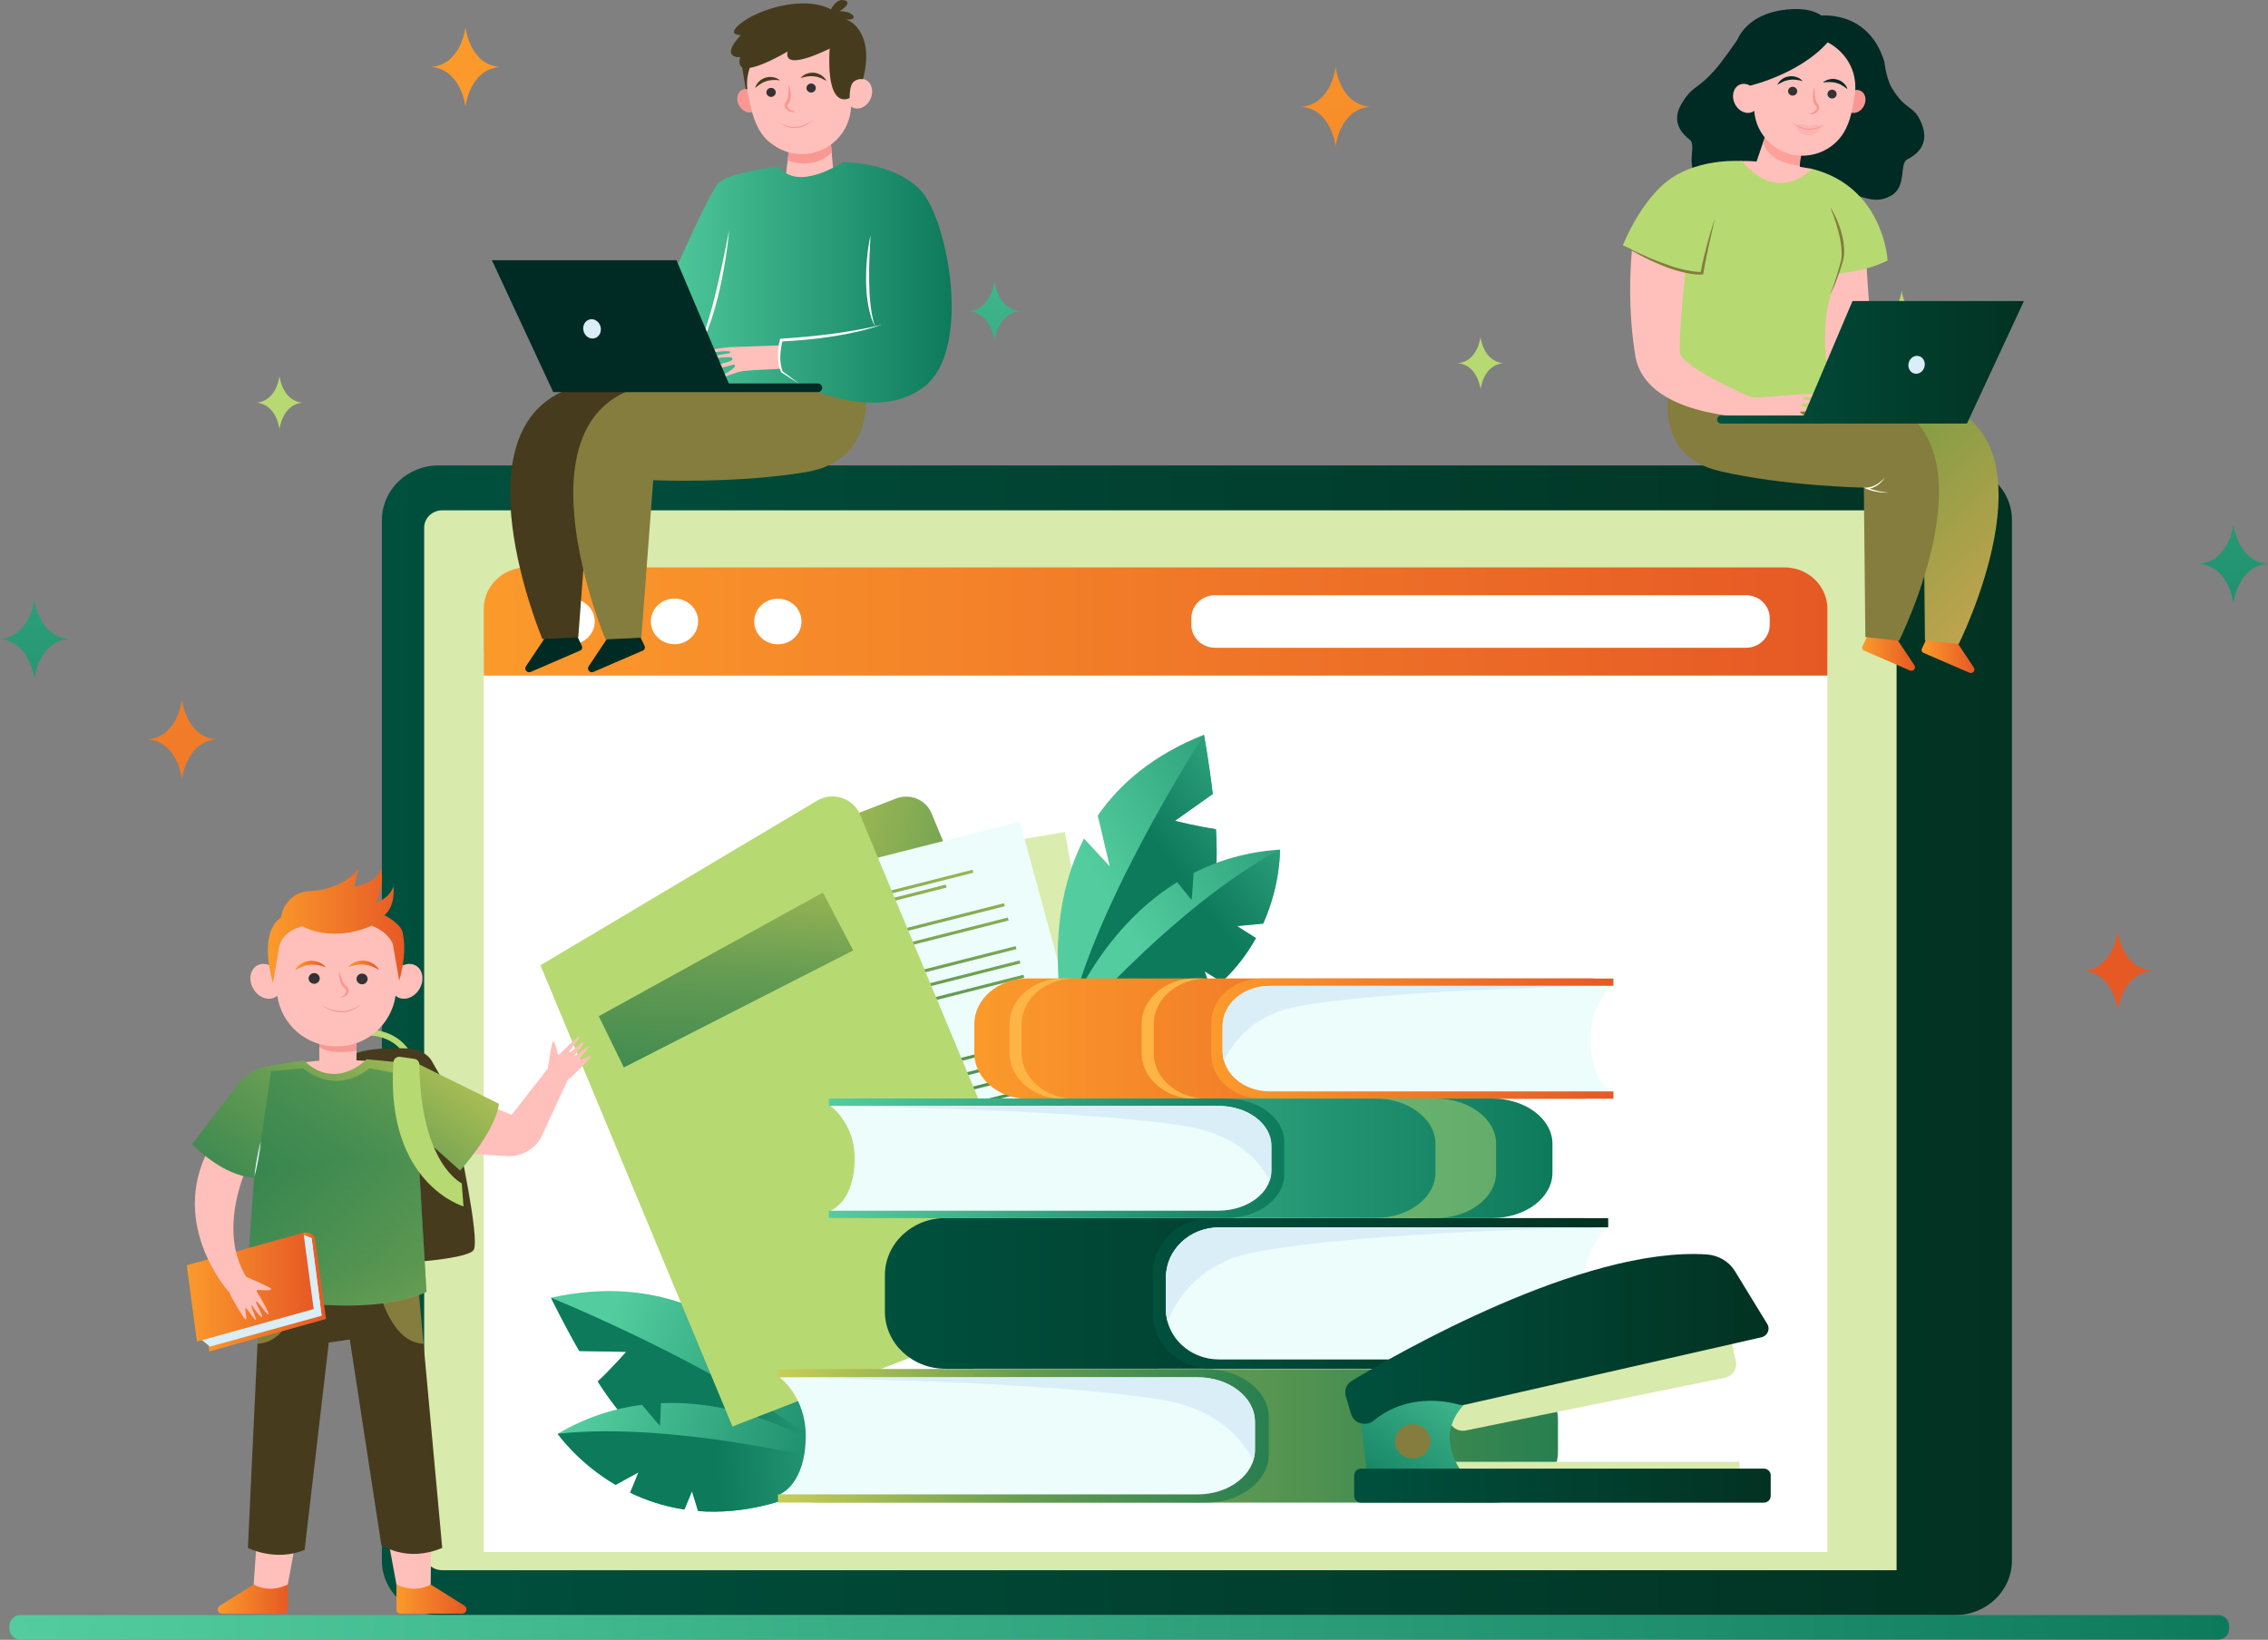 <svg width="5757" height="4163" viewBox="0 0 5757 4163" fill="none" xmlns="http://www.w3.org/2000/svg">
<rect x="0" y="0" width="5757" height="4163" fill="#808080" stroke="none"/>
<path d="M2524.43 714.172C2524.43 714.172 2516.98 785.061 2459 789.964C2516.98 794.865 2524.43 865.757 2524.43 865.757C2524.43 865.757 2531.89 794.868 2589.87 789.964C2531.89 785.061 2524.43 714.172 2524.43 714.172Z" fill="url(#paint0_linear_2_446)"/>
<path d="M1181.51 69.104C1181.51 69.104 1171.58 163.526 1094.35 170.057C1171.58 176.589 1181.51 271.01 1181.51 271.01C1181.51 271.01 1191.43 176.589 1268.66 170.057C1191.43 163.526 1181.51 69.104 1181.51 69.104Z" fill="url(#paint1_linear_2_446)"/>
<path d="M3758.15 855.145C3758.15 855.145 3751.58 917.679 3700.43 922.009C3751.58 926.335 3758.15 988.872 3758.15 988.872C3758.15 988.872 3764.73 926.338 3815.88 922.009C3764.73 917.679 3758.15 855.145 3758.15 855.145Z" fill="#B7D972"/>
<path d="M461.926 1776.22C461.926 1776.22 452.002 1870.64 374.771 1877.17C452.002 1883.7 461.926 1978.12 461.926 1978.12C461.926 1978.12 471.853 1883.7 549.081 1877.17C471.85 1870.64 461.926 1776.22 461.926 1776.22Z" fill="url(#paint2_linear_2_446)"/>
<path d="M709.468 954.495C709.468 954.495 702.803 1017.9 650.942 1022.28C702.803 1026.67 709.468 1090.07 709.468 1090.07C709.468 1090.07 716.134 1026.67 767.992 1022.28C716.134 1017.9 709.468 954.495 709.468 954.495Z" fill="#B7D972"/>
<path d="M5375.8 2363.7C5375.8 2363.7 5365.87 2458.12 5288.64 2464.66C5365.87 2471.19 5375.8 2565.61 5375.8 2565.61C5375.8 2565.61 5385.72 2471.19 5462.95 2464.66C5385.72 2458.12 5375.8 2363.7 5375.8 2363.7Z" fill="url(#paint3_linear_2_446)"/>
<path d="M87.156 1521.43C87.156 1521.43 77.231 1615.86 0 1622.39C77.231 1628.92 87.156 1723.34 87.156 1723.34C87.156 1723.34 97.082 1628.92 174.311 1622.39C97.082 1615.86 87.156 1521.43 87.156 1521.43Z" fill="url(#paint4_linear_2_446)"/>
<path d="M5669.24 1330.42C5669.24 1330.42 5659.31 1424.84 5582.09 1431.37C5659.31 1437.9 5669.24 1532.32 5669.24 1532.32C5669.24 1532.32 5679.16 1437.9 5756.4 1431.37C5679.16 1424.84 5669.24 1330.42 5669.24 1330.42Z" fill="url(#paint5_linear_2_446)"/>
<path d="M3390.31 170.061C3390.31 170.061 3380.39 264.48 3303.16 271.014C3380.39 277.546 3390.31 371.967 3390.31 371.967C3390.31 371.967 3400.24 277.548 3477.47 271.014C3400.24 264.48 3390.31 170.061 3390.31 170.061Z" fill="url(#paint6_linear_2_446)"/>
<path d="M4827.21 736.901C4827.21 736.901 4821.81 796.519 4779.84 800.645C4821.81 804.77 4827.21 864.388 4827.21 864.388C4827.21 864.388 4832.6 804.767 4874.58 800.645C4832.61 796.519 4827.21 736.901 4827.21 736.901Z" fill="#B7D972"/>
<path d="M4963.32 4100.21H1113.05C1033.69 4100.21 969.354 4038.14 969.354 3961.57V1320.26C969.354 1243.69 1033.69 1181.62 1113.05 1181.62H4963.32C5042.68 1181.62 5107.01 1243.69 5107.01 1320.26V3961.57C5107.01 4038.14 5042.68 4100.21 4963.32 4100.21Z" fill="url(#paint7_linear_2_446)"/>
<path d="M4814.25 3986.28H1122.49C1097.2 3986.28 1076.7 3966.5 1076.7 3942.09V1339.73C1076.7 1315.33 1097.2 1295.55 1122.49 1295.55H4814.25V3986.28H4814.25Z" fill="#D8EAAC"/>
<path d="M4638.6 1652.3H1227.96V3940.15H4638.6V1652.3Z" fill="white"/>
<path d="M1589.56 3431.9L1470.35 3429.82C1428.97 3357.45 1398.6 3294.53 1398.6 3294.53C1533.24 3264.59 1646.86 3276.88 1741.52 3311.99L1793.69 3434.25L1804.85 3340.12C2039.47 3462.26 2136.12 3720.83 2136.12 3720.83C2136.12 3720.83 1721.5 3678.22 1633.6 3638.78C1599.66 3623.55 1556.9 3568.76 1517.18 3507.23C1548.96 3478.04 1589.56 3431.9 1589.56 3431.9Z" fill="url(#paint8_linear_2_446)"/>
<path d="M1398.61 3294.53C1398.61 3294.53 1930.93 3510.65 2136.13 3720.83C2136.13 3720.83 1721.51 3678.22 1633.61 3638.78C1599.67 3623.55 1556.91 3568.76 1517.19 3507.23C1548.97 3478.04 1589.56 3431.9 1589.56 3431.9L1470.36 3429.82C1428.97 3357.45 1398.61 3294.53 1398.61 3294.53Z" fill="url(#paint9_linear_2_446)"/>
<path d="M1415.59 3639.96C1487.27 3597.85 1559.58 3575.32 1629.56 3566.33C1650.07 3590.93 1675.25 3619.87 1675.25 3619.87L1677.9 3562.19C1946.41 3550.39 2168.89 3723.96 2168.89 3723.96C2013.38 3818.52 1880.73 3844.6 1772.06 3836.15C1765.62 3815.96 1756.51 3785.86 1756.51 3785.86L1737.31 3832.2C1685.22 3824.35 1639.26 3808.67 1599.56 3789.51C1609.73 3765.47 1620.44 3737.99 1620.44 3737.99L1562.57 3769.71C1465.59 3712.51 1415.59 3639.96 1415.59 3639.96Z" fill="url(#paint10_linear_2_446)"/>
<path d="M1772.06 3836.15C1765.62 3815.97 1756.51 3785.86 1756.51 3785.86L1737.31 3832.2C1685.22 3824.35 1639.25 3808.67 1599.56 3789.51C1609.72 3765.48 1620.43 3738 1620.43 3738L1562.56 3769.71C1465.59 3712.51 1415.59 3639.96 1415.59 3639.96C1728.43 3605.09 2168.89 3723.96 2168.89 3723.96C2013.38 3818.52 1880.72 3844.6 1772.06 3836.15Z" fill="url(#paint11_linear_2_446)"/>
<path d="M2852.32 3236.58L2437.26 3397.4L1923.47 2163.12L2274.32 2027.18C2309.78 2013.43 2350.08 2030.03 2364.32 2064.25L2852.32 3236.58Z" fill="url(#paint12_linear_2_446)"/>
<path d="M2702.88 2112.13L1908.19 2248.09L2106.33 3326.08L2901.02 3190.12L2702.88 2112.13Z" fill="#DAEDAE"/>
<path d="M2502.15 2256.87L2147.27 2317.59L2148.68 2325.27L2503.56 2264.56L2502.15 2256.87Z" fill="#55769F"/>
<path d="M2573.13 2224.57L2069.15 2310.8L2070.57 2318.48L2574.55 2232.26L2573.13 2224.57Z" fill="#55769F"/>
<path d="M2645.27 2315.6L2033.83 2420.21L2035.24 2427.9L2646.68 2323.29L2645.27 2315.6Z" fill="#55769F"/>
<path d="M2652.07 2352.58L2040.62 2457.19L2042.04 2464.87L2653.48 2360.26L2652.07 2352.58Z" fill="#55769F"/>
<path d="M2665.66 2426.52L2054.22 2531.13L2055.63 2538.81L2667.07 2434.2L2665.66 2426.52Z" fill="#55769F"/>
<path d="M2672.45 2463.49L2061.01 2568.1L2062.42 2575.78L2673.86 2471.17L2672.45 2463.49Z" fill="#55769F"/>
<path d="M2679.24 2500.45L2067.8 2605.06L2069.21 2612.75L2680.66 2508.14L2679.24 2500.45Z" fill="#55769F"/>
<path d="M2708.75 2663.69L2097.31 2768.24L2098.72 2775.93L2710.16 2671.38L2708.75 2663.69Z" fill="#55769F"/>
<path d="M2716.19 2701.37L2104.75 2805.98L2106.16 2813.66L2717.6 2709.05L2716.19 2701.37Z" fill="#55769F"/>
<path d="M2723.24 2739.71L2111.79 2844.32L2113.2 2852L2724.65 2747.39L2723.24 2739.71Z" fill="#55769F"/>
<path d="M2730.26 2778.07L2118.82 2882.68L2120.23 2890.37L2731.68 2785.76L2730.26 2778.07Z" fill="#55769F"/>
<path d="M2737.33 2816.37L2125.88 2920.98L2127.3 2928.67L2738.74 2824.06L2737.33 2816.37Z" fill="#55769F"/>
<path d="M2744.36 2854.74L2132.92 2959.35L2134.33 2967.03L2745.77 2862.42L2744.36 2854.74Z" fill="#55769F"/>
<path d="M2751.41 2893.07L2139.96 2997.68L2141.38 3005.37L2752.82 2900.76L2751.41 2893.07Z" fill="#55769F"/>
<path d="M2588.73 2085.82L1808.16 2284L2096.97 3342.84L2877.54 3144.66L2588.73 2085.82Z" fill="#EDFDFC"/>
<path d="M2402.8 2253.28L2054.24 2341.78L2052.18 2334.23L2400.74 2245.73L2402.8 2253.28Z" fill="url(#paint13_linear_2_446)"/>
<path d="M2470.8 2215.54L1975.8 2341.23L1973.73 2333.68L2468.74 2208L2470.8 2215.54Z" fill="url(#paint14_linear_2_446)"/>
<path d="M2550.42 2300.57L1949.87 2453.05L1947.81 2445.5L2548.37 2293.01L2550.42 2300.57Z" fill="url(#paint15_linear_2_446)"/>
<path d="M2560.33 2336.88L1959.77 2489.36L1957.71 2481.81L2558.27 2329.33L2560.33 2336.88Z" fill="url(#paint16_linear_2_446)"/>
<path d="M2580.14 2409.5L1979.58 2561.98L1977.52 2554.44L2578.08 2401.95L2580.14 2409.5Z" fill="url(#paint17_linear_2_446)"/>
<path d="M2590.04 2445.81L1989.49 2598.29L1987.43 2590.74L2587.98 2438.26L2590.04 2445.81Z" fill="url(#paint18_linear_2_446)"/>
<path d="M2599.95 2482.12L1999.39 2634.61L1997.33 2627.06L2597.89 2474.57L2599.95 2482.12Z" fill="url(#paint19_linear_2_446)"/>
<path d="M2643.51 2641.83L2042.96 2794.31L2040.9 2786.77L2641.45 2634.28L2643.51 2641.83Z" fill="url(#paint20_linear_2_446)"/>
<path d="M2653.78 2679.49L2053.22 2831.97L2051.17 2824.42L2651.73 2671.93L2653.78 2679.49Z" fill="url(#paint21_linear_2_446)"/>
<path d="M2664.06 2717.14L2063.5 2869.62L2061.44 2862.07L2662 2709.59L2664.06 2717.14Z" fill="url(#paint22_linear_2_446)"/>
<path d="M2674.33 2754.79L2073.77 2907.27L2071.71 2899.73L2672.27 2747.24L2674.33 2754.79Z" fill="url(#paint23_linear_2_446)"/>
<path d="M2682.71 2785.07L2082.14 2937.55L2084.2 2945.1L2684.77 2792.62L2682.71 2785.07Z" fill="#55769F"/>
<path d="M2692.98 2822.74L2092.41 2975.22L2094.47 2982.77L2695.04 2830.29L2692.98 2822.74Z" fill="#55769F"/>
<path d="M2703.26 2860.39L2102.68 3012.87L2104.74 3020.42L2705.32 2867.93L2703.26 2860.39Z" fill="#55769F"/>
<path d="M2694.83 3297.6L1859.22 3621.38L1371.85 2450.56L2074.02 2032.66C2113.48 2009.17 2165.36 2025.65 2182.64 2067.16L2694.83 3297.6Z" fill="#B7D972"/>
<path d="M2982.27 2083.87L3078.37 2015.78C3068.87 1933.64 3056.02 1865.35 3056.02 1865.35C2928.17 1915.88 2842.74 1989.19 2786.44 2070.58L2816.99 2199.46L2751.55 2128.81C2633.04 2359.2 2708.81 2624.18 2708.81 2624.18C2708.81 2624.18 3021.89 2358.48 3070.07 2277.33C3088.68 2245.99 3090.82 2177.44 3086.44 2105.08C3043.03 2098.93 2982.27 2083.87 2982.27 2083.87Z" fill="url(#paint24_linear_2_446)"/>
<path d="M3056.02 1865.35C3056.02 1865.35 2750.63 2338.28 2708.81 2624.18C2708.81 2624.18 3021.89 2358.48 3070.07 2277.33C3088.68 2245.99 3090.82 2177.43 3086.44 2105.07C3043.03 2098.94 2982.27 2083.87 2982.27 2083.87L3078.37 2015.78C3068.87 1933.64 3056.02 1865.35 3056.02 1865.35Z" fill="url(#paint25_linear_2_446)"/>
<path d="M3248.82 2156.88C3165.09 2162.41 3092.56 2184.28 3030.04 2215.91C3028.01 2247.42 3024.76 2285.08 3024.76 2285.08L2988.08 2239.45C2761.77 2379.35 2683.93 2644.98 2683.93 2644.98C2867.5 2635.6 2991.42 2583.02 3075.1 2515.6C3068.28 2495.54 3057.72 2465.88 3057.72 2465.88L3101.12 2493.03C3138.95 2457.6 3167.11 2419.21 3188.06 2381.45C3165.38 2367.48 3140.2 2351.01 3140.2 2351.01L3206.43 2344.68C3251.39 2243.97 3248.82 2156.88 3248.82 2156.88Z" fill="url(#paint26_linear_2_446)"/>
<path d="M3075.1 2515.6C3068.28 2495.54 3057.71 2465.88 3057.71 2465.88L3101.11 2493.03C3138.95 2457.61 3167.11 2419.21 3188.06 2381.45C3165.37 2367.48 3140.19 2351.01 3140.19 2351.01L3206.42 2344.68C3251.38 2243.97 3248.81 2156.88 3248.81 2156.88C2972.49 2302.63 2683.92 2644.98 2683.92 2644.98C2867.49 2635.6 2991.42 2583.02 3075.1 2515.6Z" fill="url(#paint27_linear_2_446)"/>
<path d="M4016.97 2493.79H4074.12C4064.77 2487.62 4053.08 2483.93 4040.35 2483.93H2608.83C2533.94 2483.93 2473.22 2535.85 2473.22 2599.9V2673.57C2473.22 2737.62 2533.94 2789.55 2608.83 2789.55L4024.34 2789.14L4016.97 2493.79Z" fill="url(#paint28_linear_2_446)"/>
<path d="M2593.3 2673.57V2599.9C2593.3 2535.85 2654.02 2483.93 2728.91 2483.93H2698.17C2623.27 2483.93 2562.56 2535.85 2562.56 2599.9V2673.57C2562.56 2737.62 2623.27 2789.55 2698.17 2789.55L2728.5 2789.54C2653.8 2789.35 2593.3 2737.51 2593.3 2673.57Z" fill="#FEB546"/>
<path d="M2928.57 2673.57V2599.9C2928.57 2535.85 2989.28 2483.93 3064.18 2483.93H3033.43C2958.54 2483.93 2897.82 2535.85 2897.82 2599.9V2673.57C2897.82 2737.62 2958.54 2789.55 3033.43 2789.55L3063.77 2789.54C2989.06 2789.35 2928.57 2737.51 2928.57 2673.57Z" fill="#FEB546"/>
<path d="M3204.27 2484.2C3132.65 2484.2 3074.59 2533.86 3074.59 2595.12V2678.37C3074.59 2739.62 3132.65 2789.28 3204.27 2789.28H4095.43V2770.66H4091.75L3865.2 2752.31L3819.41 2598.68C3819.41 2598.68 3907.79 2513.78 3913.55 2511.59C3919.32 2509.4 4091.75 2502.76 4091.75 2502.76L4095.44 2502.72V2484.2H3204.27Z" fill="url(#paint29_linear_2_446)"/>
<path d="M4037.63 2636.19C4037.63 2546.36 4091.9 2502.82 4091.9 2502.82H3222.52C3156.73 2502.82 3103.4 2548.43 3103.4 2604.7V2668.78C3103.4 2725.04 3156.73 2770.66 3222.52 2770.66H4091.9C4091.9 2770.66 4037.63 2749.29 4037.63 2636.19Z" fill="#EDFDFC"/>
<path d="M3103.4 2604.7V2668.78C3103.4 2677.2 3104.62 2685.38 3106.87 2693.21C3136.2 2631.86 3192.39 2572.76 3299.37 2553.76C3549.14 2509.39 4091.9 2502.82 4091.9 2502.82H3222.52C3156.73 2502.82 3103.4 2548.43 3103.4 2604.7Z" fill="#DAEEF7"/>
<path d="M3993.41 3104.66H4058.08C4047.5 3096.94 4034.26 3092.32 4019.87 3092.32H2399.66C2314.89 3092.32 2246.18 3157.31 2246.18 3237.49V3329.7C2246.18 3409.87 2314.89 3474.87 2399.66 3474.87L4001.74 3474.35L3993.41 3104.66Z" fill="url(#paint30_linear_2_446)"/>
<path d="M3073.58 3092.66C2992.52 3092.66 2926.81 3154.82 2926.81 3231.49V3335.7C2926.81 3412.37 2992.52 3474.53 3073.58 3474.53H4082.21V3451.22H4078.04L3821.62 3428.25L3769.8 3235.94C3769.8 3235.94 3869.82 3129.68 3876.35 3126.94C3882.87 3124.2 4078.04 3115.88 4078.04 3115.88L4082.21 3115.84V3092.66H3073.58V3092.66Z" fill="url(#paint31_linear_2_446)"/>
<path d="M4016.78 3282.91C4016.78 3170.47 4078.21 3115.97 4078.21 3115.97H3094.24C3019.78 3115.97 2959.42 3173.06 2959.42 3243.49V3323.7C2959.42 3394.12 3019.78 3451.21 3094.24 3451.21H4078.21C4078.21 3451.21 4016.78 3424.48 4016.78 3282.91Z" fill="#EDFDFC"/>
<path d="M2959.42 3243.49V3323.7C2959.42 3334.25 2960.8 3344.48 2963.35 3354.28C2996.54 3277.48 3060.14 3203.52 3181.22 3179.73C3463.91 3124.2 4078.21 3115.97 4078.21 3115.97H3094.24C3019.78 3115.97 2959.42 3173.06 2959.42 3243.49Z" fill="#DAEEF7"/>
<path d="M2192.77 2798.57H2128.08C2138.66 2792.44 2151.9 2788.78 2166.31 2788.78H3787.15C3871.95 2788.78 3940.69 2840.35 3940.69 2903.96V2977.13C3940.69 3040.75 3871.95 3092.32 3787.15 3092.32L2184.43 3091.91L2192.77 2798.57Z" fill="url(#paint32_linear_2_446)"/>
<path d="M3112.96 2789.05C3194.06 2789.05 3259.8 2838.37 3259.8 2899.21V2981.9C3259.8 3042.74 3194.06 3092.06 3112.96 3092.06H2103.94V3073.56H2108.12L2364.63 3055.33L2416.48 2902.74C2416.48 2902.74 2316.41 2818.42 2309.88 2816.25C2303.36 2814.08 2108.12 2807.48 2108.12 2807.48L2103.94 2807.45V2789.05H3112.96Z" fill="url(#paint33_linear_2_446)"/>
<path d="M2169.39 2940.01C2169.39 2850.79 2107.94 2807.54 2107.94 2807.54H3092.3C3166.78 2807.54 3227.17 2852.84 3227.17 2908.73V2972.37C3227.17 3028.26 3166.79 3073.56 3092.3 3073.56H2107.94C2107.94 3073.56 2169.39 3052.34 2169.39 2940.01Z" fill="#EDFDFC"/>
<path d="M3227.17 2908.73V2972.37C3227.17 2980.74 3225.79 2988.86 3223.23 2996.64C3190.03 2935.7 3126.4 2877.01 3005.28 2858.13C2722.48 2814.07 2107.93 2807.54 2107.93 2807.54H3092.29C3166.78 2807.54 3227.17 2852.84 3227.17 2908.73Z" fill="#DAEEF7"/>
<path opacity="0.5" d="M3643.76 2977.13V2903.96C3643.76 2840.35 3575.02 2788.78 3490.22 2788.78H3644.13C3728.93 2788.78 3797.68 2840.35 3797.68 2903.96V2977.13C3797.68 3040.75 3728.93 3092.32 3644.13 3092.32L3492.25 3092.28C3576.11 3091.46 3643.76 3040.23 3643.76 2977.13Z" fill="#B7D972"/>
<path d="M2070.41 3486.59H2000.66C2012.07 3479.75 2026.34 3475.65 2041.87 3475.65H3789.17C3880.59 3475.65 3954.7 3533.27 3954.7 3604.35V3686.1C3954.7 3757.18 3880.59 3814.8 3789.17 3814.8L2061.42 3814.34L2070.41 3486.59Z" fill="url(#paint34_linear_2_446)"/>
<path d="M3062.39 3475.95C3149.81 3475.95 3220.68 3531.06 3220.68 3599.03V3691.42C3220.68 3759.39 3149.81 3814.5 3062.39 3814.5H1974.65V3793.84H1979.14L2255.67 3773.47L2311.56 3602.99C2311.56 3602.99 2203.68 3508.78 2196.65 3506.35C2189.61 3503.92 1979.14 3496.55 1979.14 3496.55L1974.65 3496.51V3475.96H3062.39V3475.95Z" fill="url(#paint35_linear_2_446)"/>
<path d="M2045.2 3644.62C2045.2 3544.94 1978.95 3496.62 1978.95 3496.62H3040.11C3120.41 3496.62 3185.51 3547.23 3185.51 3609.67V3680.78C3185.51 3743.22 3120.41 3793.83 3040.11 3793.83H1978.95C1978.95 3793.83 2045.2 3770.13 2045.2 3644.62Z" fill="#EDFDFC"/>
<path d="M3185.5 3609.67V3680.79C3185.5 3690.13 3184.02 3699.21 3181.26 3707.9C3145.47 3639.82 3076.88 3574.23 2946.3 3553.15C2641.44 3503.92 1978.95 3496.63 1978.95 3496.63H3040.11C3120.41 3496.62 3185.5 3547.24 3185.5 3609.67Z" fill="#DAEEF7"/>
<path d="M3679.63 3750.47H4415.78V3711.09H3679.63V3750.47Z" fill="#D8EAAC"/>
<path d="M4395.25 3406.35L4406.41 3455.87C4410.69 3474.88 4398.13 3493.61 4378.41 3497.63L3720.97 3631.48C3700.8 3635.59 3681.14 3622.7 3677.66 3603.1L3671.88 3570.57C3669.25 3555.78 3676.67 3541.02 3690.33 3533.85L3887.23 3430.54C3891.4 3428.35 3895.97 3426.97 3900.69 3426.48L4351.69 3379.46L4354.94 3379.05C4373.69 3376.63 4391.23 3388.51 4395.25 3406.35Z" fill="#D8EAAC"/>
<path d="M3730.32 3553.55C3730.32 3553.55 3636.43 3619.52 3704.8 3728.32L3700.72 3756.38L3580.3 3764.26L3470.08 3742.59L3449.67 3565.36L3713.99 3489.55L3730.32 3553.55Z" fill="url(#paint36_linear_2_446)"/>
<path d="M3454.94 3814.8H4477.18C4486.86 3814.8 4494.7 3807.23 4494.7 3797.9V3745.22C4494.7 3735.89 4486.86 3728.32 4477.18 3728.32H3454.94C3445.26 3728.32 3437.42 3735.89 3437.42 3745.22V3797.9C3437.42 3807.23 3445.26 3814.8 3454.94 3814.8Z" fill="url(#paint37_linear_2_446)"/>
<path d="M4471.09 3394.97L3719.7 3565.91C3713.69 3567.28 3707.42 3567.1 3701.48 3565.45C3671.92 3557.26 3571.68 3536.83 3487.33 3606.29C3467.42 3622.69 3436.67 3613.97 3429.5 3589.68L3416.06 3544.08C3411.7 3529.31 3417.99 3513.54 3431.49 3505.39C3540.58 3439.53 4018.18 3163.7 4332.59 3184.69C4362.23 3186.67 4388.96 3202.61 4404.07 3227.3L4485.99 3361.24C4494.08 3374.46 4486.57 3391.45 4471.09 3394.97Z" fill="url(#paint38_linear_2_446)"/>
<path d="M3540.83 3659.04C3540.83 3682.96 3560.94 3702.36 3585.74 3702.36C3610.54 3702.36 3630.64 3682.96 3630.64 3659.04C3630.64 3635.11 3610.54 3615.71 3585.74 3615.71C3560.94 3615.71 3540.83 3635.11 3540.83 3659.04Z" fill="#847D3D"/>
<path d="M1519.9 2579.82L2088.81 2265.88L2165.71 2412.83L1583.58 2709.96L1519.9 2579.82Z" fill="url(#paint39_linear_2_446)"/>
<path d="M4638.6 1715.07V1545.6C4638.6 1487.53 4589.81 1440.46 4529.62 1440.46H1336.93C1276.75 1440.46 1227.96 1487.53 1227.96 1545.6V1715.07H4638.6Z" fill="url(#paint40_linear_2_446)"/>
<path d="M4431.98 1644.46H3084.33C3051.06 1644.46 3024.09 1618.44 3024.09 1586.34V1569.2C3024.09 1537.1 3051.06 1511.08 3084.33 1511.08H4431.98C4465.25 1511.08 4492.22 1537.1 4492.22 1569.2V1586.34C4492.22 1618.44 4465.25 1644.46 4431.98 1644.46Z" fill="white"/>
<path d="M1509.74 1577.77C1509.74 1609.76 1482.85 1635.7 1449.69 1635.7C1416.53 1635.7 1389.65 1609.76 1389.65 1577.77C1389.65 1545.77 1416.53 1519.84 1449.69 1519.84C1482.85 1519.84 1509.74 1545.77 1509.74 1577.77Z" fill="white"/>
<path d="M1713.98 1635.41C1747.12 1634.42 1773.15 1607.68 1772.12 1575.71C1771.08 1543.73 1743.38 1518.61 1710.23 1519.61C1677.09 1520.61 1651.06 1547.34 1652.1 1579.32C1653.13 1611.3 1680.84 1636.41 1713.98 1635.41Z" fill="white"/>
<path d="M2034.53 1577.77C2034.53 1609.76 2007.65 1635.7 1974.49 1635.7C1941.33 1635.7 1914.45 1609.76 1914.45 1577.77C1914.45 1545.77 1941.33 1519.84 1974.49 1519.84C2007.65 1519.84 2034.53 1545.77 2034.53 1577.77Z" fill="white"/>
<path d="M1441.4 2740.93C1446.65 2736.63 1451.48 2733.22 1451.48 2733.22C1501.31 2684.63 1499.93 2683.51 1498.39 2681.48C1496.86 2679.44 1470.47 2693.74 1469.69 2690.91C1468.91 2688.09 1496.9 2658.4 1493.24 2657.84C1489.59 2657.28 1460.29 2681.66 1459.06 2679.67C1457.83 2677.67 1485.27 2649.41 1481.14 2646.07C1477.01 2642.73 1448.03 2674.67 1445.87 2670.73C1443.71 2666.8 1474.27 2634.8 1469.99 2632.34C1466.39 2630.28 1431.31 2665.26 1420.24 2676.45C1418.81 2677.9 1416.29 2677.21 1415.82 2675.27C1408.6 2645.34 1406.23 2643.43 1403 2644.94C1400.7 2646.02 1394.34 2686.58 1390.5 2712.48L1441.38 2741C1441.38 2740.98 1441.4 2740.95 1441.4 2740.93Z" fill="#FFC0BB"/>
<path d="M1032.75 2687.41C992.725 2609.41 901.118 2630.78 897.247 2631.73L893.286 2616.82C894.366 2616.56 1001.25 2591.3 1047.07 2680.59L1032.75 2687.41Z" fill="#B7D972"/>
<path d="M870.403 2710.35C870.403 2710.35 853.626 2653.37 1042.09 2661.92C1060.41 2662.75 1086.16 2676.52 1095.04 2691.97L1136.25 2763.62C1136.25 2763.62 995.457 2813.77 978.891 2795.25C962.325 2776.73 870.403 2710.35 870.403 2710.35Z" fill="#473B1E"/>
<path d="M769.707 2697.64C769.707 2697.64 826.85 2686.1 933.157 2693.37C1039.47 2700.64 883.983 2758.33 883.983 2758.33C883.983 2758.33 829.418 2756.62 827.07 2756.19C824.725 2755.77 769.707 2697.64 769.707 2697.64Z" fill="#FFC0BB"/>
<path d="M904.908 2639.8H810.527V2799.36H904.908V2639.8Z" fill="#FFC0BB"/>
<path d="M1163.45 2892.53C1163.45 2892.53 1218.46 3145.54 1202.49 3172.9C1186.52 3200.25 977.096 3208.79 977.096 3208.79L968.223 2883.98L1048.08 2767.73L1163.45 2892.53Z" fill="#473B1E"/>
<path d="M1097.5 3649.09L1093.19 4022.49L1068.51 4080.58L1006.28 4022.49L937.354 3649.54L1097.5 3649.09Z" fill="#FFC0BB"/>
<path d="M669.879 3655.84L643.862 4022.49L669.022 4077.3L726.545 4044.28L799.066 3649.54L669.879 3655.84Z" fill="#FFC0BB"/>
<path d="M661.272 3249L629.277 3929.6C629.277 3929.6 698.599 3965.55 773.253 3934.73L834.577 3408.23L887.902 3400.53L967.888 3921.89C967.888 3921.89 1031.88 3968.12 1122.53 3929.6L1058.54 3231.02L661.272 3249Z" fill="#473B1E"/>
<path d="M1233.19 2803.4L1298.51 2830.36L1391.16 2711.89L1442.78 2738.1L1378.48 2876.82C1364.26 2914 1326.33 2937.74 1285.28 2935.14L1171.87 2927.96L1233.19 2803.4Z" fill="#FFC0BB"/>
<path d="M962.71 3276.94C962.71 3276.94 992.193 3408.72 1075.06 3411.33L1062.75 3276.94H962.71Z" fill="#847D3D"/>
<path d="M766.057 3276.94C766.057 3276.94 736.573 3408.72 653.706 3411.33L654.331 3396.72L766.057 3276.94Z" fill="#847D3D"/>
<path d="M904.75 2667.07V2612.65H810.527V2658.94C830.813 2669.44 860.847 2675.49 904.75 2667.07Z" fill="#F99893"/>
<path d="M1053.31 2450.2C1043.48 2445.52 1032.07 2446.36 1021.74 2451.4C1025.29 2361.84 949.468 2286.51 853.969 2289.7C758.47 2286.51 682.646 2361.84 686.193 2451.4C675.864 2446.36 664.453 2445.52 654.621 2450.2C635.758 2459.16 629.899 2484.83 641.528 2507.55C653.16 2530.25 677.876 2541.4 696.739 2532.44C699.358 2531.2 701.7 2529.6 703.806 2527.77C714.614 2601.81 778.734 2657.31 853.969 2656.28C929.204 2657.32 993.324 2601.81 1004.13 2527.77C1006.24 2529.61 1008.58 2531.2 1011.2 2532.44C1030.06 2541.4 1054.78 2530.25 1066.41 2507.55C1078.04 2484.83 1072.18 2459.16 1053.31 2450.2Z" fill="#FFC0BB"/>
<path d="M811.581 2483.22C812.006 2490.72 806.037 2497.14 798.247 2497.55C790.459 2497.96 783.797 2492.21 783.371 2484.71C782.943 2477.2 788.915 2470.79 796.702 2470.37C804.493 2469.97 811.155 2475.71 811.581 2483.22Z" fill="#333333"/>
<path d="M933.136 2484.48C933.564 2491.98 927.595 2498.4 919.805 2498.81C912.014 2499.22 905.354 2493.47 904.929 2485.97C904.5 2478.47 910.473 2472.05 918.26 2471.64C926.05 2471.22 932.71 2476.98 933.136 2484.48Z" fill="#333333"/>
<path d="M827.071 2455.37C820.004 2453.01 813.285 2451.16 806.581 2450.02C799.891 2448.87 793.288 2448.57 786.834 2449.24C780.418 2449.98 773.961 2451.25 767.78 2453.93L765.382 2454.79C764.584 2455.09 763.867 2455.54 763.076 2455.88L758.353 2458.08C755.181 2459.62 752.235 2461.56 748.721 2463.08C750.61 2460.01 752.762 2456.99 755.25 2454.24C758.011 2451.82 760.558 2448.92 763.93 2447.07C770.203 2442.67 777.993 2440.21 785.822 2439.38C793.698 2438.57 801.721 2439.76 808.854 2442.57C815.936 2445.44 822.447 2449.61 827.071 2455.37Z" fill="url(#paint41_linear_2_446)"/>
<path d="M883.984 2455.17C888.564 2449.36 895.039 2445.15 902.1 2442.23C909.209 2439.37 917.223 2438.12 925.108 2438.87C932.94 2439.65 940.752 2442.05 947.057 2446.4C950.444 2448.22 953.012 2451.1 955.794 2453.51C958.302 2456.24 960.478 2459.25 962.391 2462.3C958.865 2460.81 955.904 2458.89 952.72 2457.38L947.98 2455.21C947.185 2454.88 946.465 2454.43 945.665 2454.14L943.261 2453.29C937.059 2450.66 930.593 2449.44 924.171 2448.74C917.714 2448.12 911.111 2448.47 904.433 2449.67C897.738 2450.85 891.034 2452.75 883.984 2455.17Z" fill="url(#paint42_linear_2_446)"/>
<path d="M860.955 2464.61C860.255 2471.75 860.773 2478.9 862.163 2485.99C862.868 2489.54 863.859 2493.05 865.281 2496.55C866.775 2500.01 868.59 2503.51 871.878 2506.53C875.533 2509.29 877.226 2510.06 878.339 2512.68C879.446 2514.91 878.955 2517.72 877.77 2520.42C875.128 2525.91 869.081 2530.02 862.448 2533.05C869.742 2532.71 877.788 2529.91 882.558 2523.04C884.894 2519.71 886.156 2515 884.65 2510.56C883.076 2505.89 880.335 2504.34 876.628 2501.49C874.58 2499.69 872.887 2496.86 871.384 2493.97C869.807 2491.06 868.733 2487.81 867.462 2484.62C865.165 2478.14 863.157 2471.43 860.955 2464.61Z" fill="#F99893"/>
<path d="M770.592 2691.68L678.265 2707.07C648.555 2712.02 622.009 2727.91 604.235 2751.37L487.969 2904.85L645.279 2989.6L623.949 3284.96C623.949 3284.96 909.236 3354.3 1082.54 3279.82L1058.54 2874.03L1167.86 2971.63C1167.86 2971.63 1258.51 2871.46 1266.51 2802.12L1063.87 2701.95L930.563 2689.11C930.563 2689.11 853.245 2771.3 770.592 2691.68Z" fill="url(#paint43_linear_2_446)"/>
<path opacity="0.5" d="M623.95 3284.95L645.28 2989.6L662.188 2897.09L688.198 2719.58L769.709 2711.89C769.709 2711.89 846.45 2784.06 937.866 2711.89L1035.76 2730.47L1064.63 2976.85L1082.55 3279.82C1082.54 3279.81 957.979 3354.1 623.95 3284.95Z" fill="url(#paint44_linear_2_446)"/>
<path d="M645.278 2989.6C646.549 2973.92 649.013 2958.44 651.766 2943.01C654.64 2927.6 657.812 2912.25 662.183 2897.09C660.922 2912.77 658.458 2928.25 655.693 2943.68C652.813 2959.09 649.641 2974.45 645.278 2989.6Z" fill="#DAEEF7"/>
<path d="M770.286 3129.5C770.286 3129.5 788.685 3126.55 798.835 3139.57L798.127 3173.09L775.637 3183.18C775.637 3183.18 747.793 3160.35 749.888 3159.76C751.98 3159.18 770.286 3129.5 770.286 3129.5Z" fill="url(#paint45_linear_2_446)"/>
<path d="M827.542 3348.45L531.329 3431L502.622 3222.11L798.836 3139.57L827.542 3348.45Z" fill="url(#paint46_linear_2_446)"/>
<path d="M506.865 3397.39L532.882 3418.55L816.386 3340.27L790.914 3143.41L770.905 3135.33L506.865 3397.39Z" fill="#DAEEF7"/>
<path d="M816.385 3340.27L796.171 3323.32L759.18 3284.19L761.429 3176.49L770.904 3135.33L791.002 3143.09L816.385 3340.27Z" fill="#DAEEF7"/>
<path d="M796.171 3323.32L499.961 3405.86L474.072 3212.04L770.286 3129.5L796.171 3323.32Z" fill="url(#paint47_linear_2_446)"/>
<path d="M654.303 3274.87C686.146 3276.65 688.72 3274.99 688.125 3271.59C687.699 3269.17 649.456 3251.99 624.736 3241.12C545.785 3112.37 636.154 2942.68 636.154 2942.68L543.958 2892.86C414.202 3096.61 581.434 3280.31 581.434 3280.31L581.719 3280.06C584.493 3286.08 586.514 3291.46 586.514 3291.46C620.838 3351.23 622.335 3350.27 624.799 3349.43C627.263 3348.58 620.472 3320.16 623.504 3320.24C626.539 3320.31 648.203 3354.56 649.792 3351.34C651.381 3348.12 635.375 3314.16 637.707 3313.59C640.04 3313.01 660.442 3346.35 664.932 3343.48C669.422 3340.6 645.795 3304.8 650.327 3303.92C654.856 3303.04 678.103 3340.3 681.757 3337.05C684.828 3334.31 659.888 3292.01 651.872 3278.62C650.839 3276.89 652.235 3274.76 654.303 3274.87Z" fill="#FFC0BB"/>
<path d="M487.969 2904.85C487.969 2904.85 564.477 2986.37 645.279 2989.6C645.279 2989.6 650.948 2931.28 649.764 2929.57C648.582 2927.86 629.059 2886.83 614.269 2881.13C599.48 2875.44 534.405 2865.75 534.405 2865.75L487.969 2904.85Z" fill="url(#paint48_linear_2_446)"/>
<path d="M1064.36 2702.52C1068.31 2956.63 1171.24 3002.79 1172.13 3004.5L1176.57 3062.63C1176.57 3062.63 977.799 3005.36 998.584 2696.93C999.167 2688.26 1006.78 2681.65 1015.7 2682.93L1051.67 2688.1C1059.07 2689.17 1064.25 2695.32 1064.36 2702.52Z" fill="#B7D972"/>
<path d="M814.653 2549.9C822.86 2555.36 832.097 2559.67 839.661 2562.2C848.46 2565.13 857.646 2566.96 866.883 2566.97C876.119 2567.03 885.287 2565.19 893.905 2561.86C902.481 2558.41 910.432 2553.48 917.809 2547.77C909.875 2555.82 903.18 2560.08 894.929 2564.1C890.569 2566.06 885.993 2567.61 881.273 2568.64C876.545 2569.61 871.709 2570.11 866.871 2570.15C857.191 2570.06 847.591 2568.05 838.756 2564.47C829.931 2560.9 821.625 2556.11 814.653 2549.9Z" fill="#F99893"/>
<path d="M730.772 4022.49V4086.93C730.772 4092.25 726.294 4096.56 720.768 4096.56H564.139C552.804 4096.56 548.487 4082.3 558.045 4076.43L643.858 4022.48C643.858 4022.48 680.387 4046.76 730.772 4022.49Z" fill="url(#paint49_linear_2_446)"/>
<path d="M1006.27 4022.49V4086.93C1006.27 4092.25 1010.75 4096.56 1016.28 4096.56H1172.91C1184.24 4096.56 1188.56 4082.3 1179 4076.43L1093.19 4022.48C1093.19 4022.48 1056.65 4046.76 1006.27 4022.49Z" fill="url(#paint50_linear_2_446)"/>
<path d="M997.06 2396.51L1013.35 2489.59C1031.07 2430.12 1025.92 2388.58 1023.58 2375.86C1023.16 2373.61 1022.83 2371.35 1022.53 2369.08C1019.37 2345.42 975.939 2323.23 975.939 2323.23C1005.01 2299.33 998.691 2250.05 998.691 2250.05C988.58 2281.41 954.448 2291.86 954.448 2291.86C979.73 2236.61 965.824 2205.25 965.824 2205.25C962.033 2239.6 898.826 2251.54 898.826 2251.54C905.147 2226.16 910.203 2205.25 910.203 2205.25C898.827 2221.68 857.11 2259.01 788.847 2262C720.585 2264.99 713.003 2329.2 713.003 2329.2C665.612 2363.19 678.842 2445.37 692.765 2495.98L706.489 2417.4C706.905 2413.69 707.387 2410.15 707.947 2406.85C708.34 2404.52 708.878 2402.32 709.497 2400.17L709.533 2399.97L709.551 2399.98C720.945 2360.98 767.36 2351.6 767.36 2351.6C853.319 2394.9 943.069 2350.1 943.069 2350.1C987.318 2366.53 997.06 2396.51 997.06 2396.51Z" fill="url(#paint51_linear_2_446)"/>
<path d="M5630.41 4162.36H51.895C36.46 4162.36 23.95 4150.29 23.95 4135.4V4127.17C23.95 4112.28 36.463 4100.21 51.895 4100.21H5630.41C5645.84 4100.21 5658.36 4112.28 5658.36 4127.17V4135.4C5658.36 4150.28 5645.84 4162.36 5630.41 4162.36Z" fill="url(#paint52_linear_2_446)"/>
<path d="M1453.11 1588.72L1477.1 1640.34C1479.08 1644.61 1477.1 1649.61 1472.68 1651.52L1347.38 1705.71C1338.32 1709.64 1329.56 1699.71 1335.02 1691.7L1383.51 1618.81C1383.51 1618.81 1421.84 1625.59 1453.11 1588.72Z" fill="#002A24"/>
<path d="M1612.29 1588.72L1636.28 1640.34C1638.27 1644.61 1636.29 1649.61 1631.87 1651.52L1506.57 1705.71C1497.51 1709.64 1488.75 1699.71 1494.21 1691.7L1542.7 1618.81C1542.7 1618.81 1581.03 1625.59 1612.29 1588.72Z" fill="#002A24"/>
<path d="M1882.94 165.394L1896.26 246.015L1924.41 138.528C1924.41 138.528 1884.96 120.059 1883.22 126.774C1881.48 133.489 1882.94 165.394 1882.94 165.394Z" fill="#473B1E"/>
<path d="M2106.87 338.912L2119.05 478.284L1991.58 472.41L2006.27 348.986L2106.87 338.912Z" fill="#FFC0BB"/>
<path d="M1999.29 407.685L2006.28 348.989L2106.87 338.915L2111.09 387.181C2091.09 406.404 2055.12 426.337 1999.29 407.685Z" fill="#F99893"/>
<path d="M1921.12 245.004C1928.78 260.297 1924.72 277.494 1912.04 283.408C1899.35 289.325 1882.86 281.72 1875.2 266.427C1867.53 251.134 1871.59 233.94 1884.28 228.023C1896.96 222.108 1913.45 229.708 1921.12 245.004Z" fill="#F99893"/>
<path d="M1902.62 256.205C1901.95 252.22 1901.04 248.276 1900.06 244.348C1896.09 228.486 1895.04 211.482 1897.79 193.76C1906.66 136.729 1954.21 91.265 2013.42 83.367C2093.18 72.727 2163.44 129.706 2168.41 205.172C2176.61 200.09 2186.09 198.453 2194.74 201.563C2211.33 207.526 2218.51 228.581 2210.78 248.586C2203.05 268.593 2183.34 279.973 2166.75 274.011C2164.45 273.181 2162.35 272.035 2160.42 270.669C2157.86 335.293 2106.59 388.196 2041.12 391.159C2009.1 392.603 1979.31 381.834 1956.18 362.975C1924.74 340.682 1908.84 293.358 1902.62 256.205Z" fill="#FFC0BB"/>
<path d="M2001.92 214.066C2001.65 221.594 2001.59 228.946 2001.19 236.144C2000.71 243.18 1999.91 250.711 1996.99 255.672C1994.01 259.677 1991.66 262.252 1991.58 267.181C1991.41 272.162 1994.13 276.618 1997.53 279.345C2004.49 284.992 2013.51 285.529 2020.97 283.752C2013.36 282.457 2006.05 279.931 2001.81 275.134C1999.84 272.748 1998.54 270.081 1998.99 267.586C1999.31 264.827 2000.19 264.261 2003.64 259.642C2006.09 255.626 2006.87 251.558 2007.33 247.624C2007.71 243.674 2007.66 239.841 2007.28 236.037C2006.52 228.47 2004.85 221.08 2001.92 214.066Z" fill="#F99893"/>
<path d="M2047.16 222.177C2046.29 229.991 2053.44 236.279 2061.42 234.714C2066.39 233.741 2070.28 229.609 2070.8 224.749C2071.64 216.96 2064.52 210.707 2056.56 212.246C2051.6 213.199 2047.7 217.319 2047.16 222.177Z" fill="#333333"/>
<path d="M1945.47 233.278C1944.63 241.069 1951.75 247.322 1959.71 245.783C1964.67 244.824 1968.57 240.707 1969.11 235.85C1969.98 228.044 1962.84 221.754 1954.85 223.313C1949.89 224.283 1946 228.417 1945.47 233.278Z" fill="#333333"/>
<path d="M2067.04 301.686C2063.92 304.307 2060.67 306.738 2057.22 308.883C2053.83 311.094 2050.3 313.095 2046.63 314.8C2039.31 318.211 2031.55 320.703 2023.56 321.641C2015.57 322.612 2007.43 321.94 1999.6 319.939C1991.8 317.823 1984.36 314.358 1977.32 310.172C1984.97 316.376 1991.28 319.46 1998.9 322.152C2006.92 324.731 2014.93 325.603 2023.94 324.63C2032.35 323.576 2040.47 320.86 2047.75 316.847C2055.02 312.833 2061.7 307.815 2067.04 301.686Z" fill="#F99893"/>
<path d="M2032.18 198.113C2038.23 196.305 2043.92 194.932 2049.56 194.088C2055.19 193.253 2060.7 193.106 2066.08 193.738C2071.42 194.427 2076.8 195.535 2081.96 197.8C2085.92 198.992 2095.53 204.441 2098.03 205.497C2095.09 200.284 2090.83 194.7 2085.55 191.599C2080.33 187.761 2073.76 185.562 2067.13 184.761C2060.46 183.988 2053.64 184.93 2047.59 187.27C2041.57 189.653 2036.06 193.195 2032.18 198.113Z" fill="#473B1E"/>
<path d="M1979.8 203.802C1975 199.708 1968.88 197.265 1962.49 196.053C1956.09 194.89 1949.21 195.244 1942.83 197.25C1936.48 199.277 1930.48 202.671 1926.13 207.413C1921.58 211.436 1918.51 217.723 1916.69 223.381C1918.96 221.854 1927.27 214.72 1930.9 212.822C1935.51 209.633 1940.56 207.537 1945.66 205.857C1950.81 204.235 1956.25 203.345 1961.94 203.11C1967.63 202.886 1973.5 203.164 1979.8 203.802Z" fill="#473B1E"/>
<path d="M2036.67 992.692C2036.67 992.692 2063.25 1166.68 1889.02 1196.99C1714.78 1227.3 1497.98 1218.26 1497.98 1218.26L1467.82 1617.91L1376.85 1622.39C1376.85 1622.39 1142.63 1067.1 1466.83 980.29L1758.18 981.668L1878.15 973.4C1878.15 973.4 1999.54 944.466 2000.97 949.976C2002.4 955.488 2033.81 995.448 2036.67 992.692Z" fill="#473B1E"/>
<path d="M2196.8 993.608C2196.8 993.608 2223.38 1167.59 2049.15 1197.91C1874.91 1228.22 1658.12 1219.18 1658.12 1219.18L1627.95 1618.83L1536.99 1623.31C1536.99 1623.31 1302.77 1068.02 1626.96 981.215L1918.31 982.592L2038.27 974.324C2038.27 974.324 2159.67 945.388 2161.1 950.9C2162.53 956.407 2193.94 996.364 2196.8 993.608Z" fill="#847D3D"/>
<path d="M1977.34 422.706C1977.34 422.706 1857.37 437.402 1826.9 461.285C1796.43 485.168 1649.81 836.067 1649.81 836.067L1771.68 973.857L2030.66 975.695C2030.66 975.695 2224.89 1076.74 2346.76 981.207C2468.63 885.671 2405.79 553.14 2335.33 481.491C2264.88 409.841 2139.2 411.681 2139.2 411.681C2139.2 411.681 2024.94 488.843 1977.34 422.706Z" fill="url(#paint53_linear_2_446)"/>
<path d="M2209.65 597.241C2205.36 616.364 2202.74 635.78 2200.87 655.256C2199.83 664.992 2199.39 674.767 2198.81 684.543C2198.5 694.33 2198.26 704.12 2198.4 713.924C2198.8 733.509 2199.92 753.163 2203.41 772.565C2206.81 791.884 2211.77 811.268 2221.08 828.732C2214.81 810.105 2211.71 790.965 2209.46 771.77C2207.25 752.561 2206.49 733.185 2206.23 713.823C2205.82 694.45 2206.31 675.043 2206.94 655.621C2207.65 636.193 2208.57 616.757 2209.65 597.241Z" fill="white"/>
<path d="M1850.71 584.381C1845.23 612.84 1839.42 641.194 1833.52 669.507C1827.5 697.788 1821.27 726.012 1814.17 754.018C1807.15 782.035 1799.36 809.866 1789.93 837.154C1785.21 850.794 1779.93 864.25 1773.75 877.313C1767.65 890.404 1760.42 903.076 1750.73 914.158C1761.75 904.228 1769.86 891.644 1777.18 878.966C1784.28 866.107 1790.41 852.761 1795.68 839.15C1801.07 825.567 1805.7 811.726 1810.08 797.84C1814.3 783.907 1818.17 769.88 1821.78 755.804C1825.21 741.685 1828.52 727.54 1831.48 713.331C1834.34 699.106 1837.15 684.872 1839.51 670.566C1844.41 641.989 1848.22 613.239 1850.71 584.381Z" fill="white"/>
<path d="M1790.42 894.448C1791.18 888.631 1836.95 882.137 1853.77 881.296C1866.52 880.662 1951.01 877.937 1979.75 876.685L1977.64 883.817L1978.07 915.302L1982.79 936.165C1957.58 937.707 1895.94 940.032 1883.11 942.484C1865.96 945.757 1836.22 958.225 1836.22 958.225C1836.22 958.225 1823.85 955.512 1839.57 948.972C1852.19 943.716 1861.04 935.577 1864.79 931.531C1866.95 929.209 1864.61 925.06 1863.04 925.457C1820.25 936.277 1815.85 938.066 1815.85 938.066C1815.85 938.066 1765.55 937.793 1815.56 926.889C1845.54 920.352 1856.28 916.551 1858.95 913.307C1860.09 911.929 1858.06 907.226 1856.23 907.117C1830.26 905.573 1783.65 914.452 1796.42 908.627C1806.83 903.876 1839.62 898.671 1852.38 896.707C1853.16 896.589 1854.42 892.005 1850.94 891.723C1826.2 889.731 1789.71 899.851 1790.42 894.448Z" fill="#FFC0BB"/>
<path d="M2238.93 823.901C2228.4 826.373 2218.02 829.215 2207.44 831.345C2196.94 833.76 2186.28 835.525 2175.74 837.667C2154.51 841.402 2133.21 844.655 2111.86 847.546C2090.47 850.253 2069.06 852.745 2047.59 854.743C2026.21 856.793 2004.46 858.547 1983.29 859.69L1980.44 859.842L1979.81 862.222C1978 869.147 1976.81 875.905 1975.91 882.827C1975.01 889.726 1974.63 896.679 1974.64 903.641C1974.71 910.603 1975.32 917.573 1976.51 924.469C1977.83 931.354 1979.94 938.098 1982.78 944.56L1983.03 945.123L1983.49 945.419L2007.01 960.643C2014.85 965.719 2022.71 970.76 2030.65 975.698C2023.28 969.997 2015.84 964.395 2008.36 958.834L1985.94 942.14L1986.65 942.993C1984.29 936.751 1982.63 930.286 1981.72 923.677C1980.89 917.062 1980.51 910.385 1980.71 903.693C1980.94 897.003 1981.63 890.328 1982.6 883.691C1983.6 877.09 1984.96 870.393 1986.76 864.117L1983.29 866.652C1994.47 866.368 2005.07 865.673 2015.95 864.909C2026.77 864.14 2037.58 863.31 2048.36 862.213C2069.93 860.066 2091.45 857.471 2112.87 854.169C2134.28 850.836 2155.58 846.802 2176.69 841.991C2187.21 839.401 2197.73 836.901 2208.08 833.751C2218.52 830.926 2228.74 827.401 2238.93 823.901Z" fill="white"/>
<path d="M1248.67 660.617H1717.11L1849.93 973.399H2075.58C2081.89 973.399 2087.01 978.337 2087.01 984.42C2087.01 990.51 2081.89 995.445 2075.58 995.445H1404.34L1248.67 660.617Z" fill="#002A24"/>
<path d="M1480.94 839.107C1483.71 852.437 1495.75 861.351 1507.85 859.017C1519.94 856.68 1527.5 843.985 1524.73 830.652C1521.97 817.323 1509.93 808.409 1497.83 810.74C1485.74 813.077 1478.18 825.775 1480.94 839.107Z" fill="#DAEEF7"/>
<path d="M1880.38 89.119C1880.38 89.119 1840.38 90.359 1882.36 57.731C1924.33 25.103 2037.01 -13.158 2109.24 23.642C2109.24 23.642 2123.68 -5.98 2144.56 1.091C2165.44 8.165 2130.98 28.545 2130.98 28.545C2130.98 28.545 2157.64 27.718 2165.78 40.336C2171.79 49.664 2155.47 50.072 2146.54 49.652C2161.72 52.142 2219.91 87.6 2190.7 200.795C2180.32 198.593 2121.17 115.842 2121.17 115.842C2121.17 115.842 1985.9 188.347 1999.28 130.693C1999.28 130.693 1859.14 215.072 1879.02 145.372C1879.02 145.366 1824.83 149.199 1880.38 89.119Z" fill="#473B1E"/>
<path d="M2190.82 201.474C2190.82 201.474 2179.62 197.676 2167.58 206.897C2155.53 216.121 2156.86 248.531 2156.86 248.531C2156.86 248.531 2099.36 284.306 2105.42 132.925C2111.87 -28.12 2153.39 145.844 2153.39 145.844L2190.82 201.474Z" fill="#473B1E"/>
<path d="M4900.59 1599.05L4878.3 1647.01C4876.47 1650.98 4878.3 1655.63 4882.41 1657.4L4998.8 1707.74C5007.23 1711.39 5015.37 1702.16 5010.29 1694.72L4965.25 1627.02C4965.25 1627.02 4929.64 1633.3 4900.59 1599.05Z" fill="url(#paint54_linear_2_446)"/>
<path d="M4749.75 1593.34L4727.47 1641.3C4725.63 1645.27 4727.46 1649.92 4731.57 1651.69L4847.97 1702.03C4856.4 1705.68 4864.53 1696.45 4859.45 1689.01L4814.41 1621.31C4814.41 1621.31 4778.8 1627.6 4749.75 1593.34Z" fill="url(#paint55_linear_2_446)"/>
<path d="M4613.71 40.299C4613.71 40.299 4740.56 19.66 4783.12 156.396L4730.59 232.264C4730.59 232.264 4620.41 191.425 4619.97 187.425C4619.54 183.423 4613.71 40.299 4613.71 40.299Z" fill="#002A24"/>
<path d="M4409.53 101.896C4409.53 101.896 4372.53 155.582 4353.67 176.867C4306.19 230.416 4300.07 213.618 4270.56 259.673C4238.71 309.389 4270.94 340.516 4289.25 354.841C4307.57 369.17 4276.92 422.168 4311.05 451.876C4355.73 490.763 4397.05 454.092 4427.79 475.88C4458.52 497.664 4465.25 529.962 4538.09 523.859C4610.95 517.758 4610.23 287.949 4610.23 287.949C4610.23 287.949 4550.6 166.113 4548.24 165.105C4545.87 164.1 4409.53 101.896 4409.53 101.896Z" fill="#002A24"/>
<path d="M4783.12 156.395C4783.12 156.395 4787.47 198.566 4801.93 222.857C4838.29 283.97 4857.89 263.952 4878.03 314.494C4899.77 369.042 4862.12 393.864 4841.37 404.667C4820.61 415.47 4840.55 473.032 4801.3 496.12C4749.92 526.34 4716.36 482.908 4681.97 498.819C4647.59 514.73 4634.77 545.262 4564.36 526.231C4493.94 507.202 4538.81 281.507 4538.81 281.507C4538.81 281.507 4620.83 172.449 4623.34 171.887C4625.86 171.321 4783.12 156.395 4783.12 156.395Z" fill="#002A24"/>
<path d="M4599.07 428.541C4599.07 428.541 4477.49 406.963 4421.57 408.783C4365.66 410.603 4455.46 550.859 4455.46 550.859L4546.77 552.817C4546.77 552.817 4602.75 492.496 4599.07 485.477C4595.39 478.461 4599.24 432.44 4599.24 432.44L4599.07 428.541Z" fill="#FFC0BB"/>
<path d="M4490.66 316.607L4458.59 410.518C4458.59 410.518 4486.51 466.214 4572.02 442.19C4572.02 442.19 4562.26 422.74 4575.35 382.688C4588.72 341.757 4490.66 316.607 4490.66 316.607Z" fill="#FFC0BB"/>
<path opacity="0.6" d="M4490.66 316.607L4475.61 360.478C4484.57 392.541 4513.67 414.374 4568.55 421.152C4568.52 411.621 4570.06 398.862 4575.34 382.685C4588.72 341.757 4490.66 316.607 4490.66 316.607Z" fill="#FC8D84"/>
<path d="M4686.28 247.848C4679.35 263.098 4683.97 279.801 4696.62 285.158C4709.26 290.515 4725.14 282.494 4732.08 267.244C4739.02 251.993 4734.39 235.29 4721.75 229.933C4709.1 224.576 4693.23 232.597 4686.28 247.848Z" fill="#F99893"/>
<path d="M4689.82 317.1C4698.03 297.463 4702.47 276.503 4704.83 258.186C4705.33 254.256 4706.07 250.363 4706.89 246.481C4710.18 230.806 4710.58 214.109 4707.22 196.834C4696.41 141.271 4648.13 98.373 4589.82 92.695C4511.28 85.041 4444.57 143.3 4442.52 217.41C4434.29 212.719 4424.94 211.442 4416.59 214.786C4400.56 221.209 4394.31 242.083 4402.62 261.416C4410.94 280.749 4430.68 291.213 4446.71 284.797C4448.94 283.907 4450.95 282.71 4452.79 281.303C4457.71 344.529 4509.91 394.581 4574.17 395.204C4622.41 395.68 4669.89 367.459 4689.82 317.1Z" fill="#FFC0BB"/>
<path d="M4605.97 220.344C4603.44 227.329 4602.12 234.621 4601.69 242.057C4601.49 245.789 4601.58 249.542 4602.1 253.383C4602.71 257.204 4603.63 261.143 4606.14 264.953C4609.06 268.57 4610.59 269.764 4611.03 272.664C4611.56 275.156 4610.35 277.86 4608.47 280.278C4604.42 285.147 4597.32 287.828 4589.9 289.284C4597.28 290.688 4606.05 289.795 4612.59 284.047C4615.78 281.268 4618.25 276.856 4617.88 272.047C4617.52 267.054 4615.2 264.832 4612.19 261.045C4610.6 258.746 4609.63 255.513 4608.87 252.255C4608.04 248.965 4607.8 245.453 4607.34 241.957C4606.71 234.9 4606.43 227.702 4605.97 220.344Z" fill="#F99893"/>
<path d="M4561.95 229.888C4563.07 237.508 4556.3 243.896 4548.42 242.632C4543.53 241.849 4539.57 237.941 4538.88 233.199C4537.77 225.585 4544.53 219.203 4552.4 220.46C4557.29 221.241 4561.25 225.148 4561.95 229.888Z" fill="#333333"/>
<path d="M4661.98 237.199C4663.1 244.802 4656.35 251.181 4648.49 249.949C4643.6 249.183 4639.62 245.278 4638.91 240.541C4637.77 232.916 4644.54 226.511 4652.42 227.771C4657.32 228.549 4661.28 232.459 4661.98 237.199Z" fill="#333333"/>
<path opacity="0.3" d="M4560.03 317.177C4560.03 317.177 4576.7 311.415 4592.38 321.331C4592.38 321.331 4609.34 311.091 4622.71 320.872C4622.71 320.872 4616.5 345.238 4588.64 343.595C4560.79 341.95 4560.03 317.177 4560.03 317.177Z" fill="#F99893"/>
<path d="M4545.43 308.446C4548.59 310.906 4551.87 313.177 4555.32 315.161C4558.73 317.208 4562.26 319.045 4565.92 320.587C4573.21 323.676 4580.91 325.849 4588.78 326.487C4596.64 327.161 4604.59 326.223 4612.18 323.986C4619.76 321.646 4626.91 317.992 4633.65 313.645C4630.64 316.272 4627.41 318.684 4623.96 320.814C4620.51 322.95 4616.77 324.626 4612.96 326.134C4609.09 327.529 4605.06 328.545 4600.95 329.111C4596.83 329.627 4592.66 329.728 4588.52 329.427C4580.24 328.686 4572.18 326.306 4564.9 322.625C4557.63 318.951 4550.9 314.268 4545.43 308.446Z" fill="#F99893"/>
<path d="M4575.73 205.761C4569.73 204.202 4564.1 203.054 4558.55 202.422C4553 201.799 4547.59 201.848 4542.35 202.652C4537.14 203.516 4531.92 204.785 4526.94 207.185C4523.12 208.483 4513.89 214.167 4511.49 215.284C4514.16 210.09 4518.14 204.452 4523.19 201.237C4528.17 197.298 4534.53 194.909 4540.99 193.898C4547.49 192.911 4554.2 193.594 4560.22 195.676C4566.21 197.8 4571.73 201.082 4575.73 205.761Z" fill="#002A24"/>
<path d="M4627.26 209.519C4631.81 205.342 4637.71 202.735 4643.92 201.326C4650.16 199.965 4656.9 200.074 4663.24 201.819C4669.52 203.582 4675.54 206.697 4679.97 211.193C4684.59 214.98 4687.82 221.023 4689.82 226.512C4687.55 225.103 4679.12 218.39 4675.5 216.659C4670.87 213.694 4665.84 211.819 4660.78 210.352C4655.68 208.937 4650.32 208.253 4644.73 208.222C4639.14 208.196 4633.41 208.678 4627.26 209.519Z" fill="#002A24"/>
<path d="M4387.58 1002.34C4387.58 1002.34 4351.72 1165.13 4514.42 1203.78C4677.12 1242.44 4882.44 1246.37 4882.44 1246.37L4886.24 1625.58L4971.88 1635.04C4971.88 1635.04 5227.42 1124.04 4926.57 1023.4L4651.31 1007.94L4538.51 993.234C4538.51 993.234 4425.64 958.921 4423.95 964.045C4422.26 969.167 4390.11 1005.1 4387.58 1002.34Z" fill="url(#paint56_linear_2_446)"/>
<path d="M4236.29 993.985C4236.29 993.985 4200.43 1156.78 4363.13 1195.44C4525.82 1234.09 4731.14 1238.02 4731.14 1238.02L4734.94 1617.23L4820.58 1626.69C4820.58 1626.69 5076.12 1115.69 4775.28 1015.05L4500.01 999.595L4387.22 984.884C4387.22 984.884 4274.34 950.571 4272.65 955.696C4270.96 960.818 4238.82 996.753 4236.29 993.985Z" fill="#847D3D"/>
<path d="M4780.35 1248.9C4775.66 1248.08 4770.97 1247.31 4766.34 1246.26C4761.71 1245.23 4757.14 1244.02 4752.61 1242.7C4750.35 1242.02 4748.06 1241.28 4745.83 1240.49C4748.17 1240.01 4750.45 1239.36 4752.71 1238.58C4757.18 1237.05 4761.36 1234.86 4765.28 1232.37C4769.07 1229.68 4772.66 1226.77 4775.79 1223.44C4778.95 1220.14 4781.65 1216.48 4784.03 1212.69L4779.38 1217.57C4777.7 1219.08 4776.15 1220.68 4774.41 1222.08C4771.09 1225.06 4767.38 1227.56 4763.58 1229.83C4759.75 1232.06 4755.7 1233.87 4751.52 1235.29C4747.36 1236.64 4742.87 1237.63 4738.73 1237.78L4731.12 1238.05L4737.87 1241.07C4742.45 1243.13 4747.02 1244.48 4751.7 1245.74C4756.36 1247 4761.1 1247.89 4765.85 1248.67C4770.6 1249.41 4775.36 1250.06 4780.16 1250.4C4784.94 1250.74 4789.74 1250.97 4794.53 1250.95C4789.78 1250.28 4785.05 1249.72 4780.35 1248.9Z" fill="white"/>
<path d="M4737.25 657.078C4737.25 657.078 4748.32 923.069 4779.33 964.729L4608.81 927.341V637.851L4737.25 657.078Z" fill="#FFC0BB"/>
<path d="M4664.6 693.398C4664.6 693.398 4640.87 760.351 4636.55 795.907C4625.83 884.217 4637.48 946.513 4656.42 996.777C4683 1067.28 4465.98 1041.64 4461.55 1039.51C4457.12 1037.37 4271.11 967.936 4271.11 967.936L4235.68 868.591V693.398L4245.64 613.282L4664.6 693.398Z" fill="#B7D972"/>
<path d="M4144.88 613.282L4281.44 658.146C4281.44 658.146 4257.82 868.947 4265.2 898.856C4271.51 924.422 4370.54 975.254 4433.3 1003.71C4443.4 1008.3 4454.53 1010.25 4465.66 1009.37C4501.4 1006.54 4564.77 1001.2 4574.71 1000.54C4590.33 999.502 4633.29 1000.57 4634.66 1005.85C4635.94 1010.76 4601.11 1005.35 4578.53 1009.85C4575.35 1010.48 4577.05 1014.57 4577.78 1014.6C4589.77 1015.03 4620.61 1016.31 4630.76 1019.57C4643.21 1023.57 4599.2 1020.39 4575.42 1024.61C4573.76 1024.91 4572.42 1029.47 4573.63 1030.62C4576.47 1033.32 4586.82 1035.67 4615.22 1038.47C4662.6 1043.15 4616.25 1048.81 4616.25 1048.81C4616.25 1048.81 4611.99 1047.64 4571.27 1042.26C4569.78 1042.07 4568.1 1046.14 4570.36 1048.05C4574.28 1051.38 4583.39 1057.94 4595.64 1061.42C4610.89 1065.76 4599.8 1069.6 4599.8 1069.6C4599.8 1069.6 4570.93 1061.3 4554.74 1060.12C4542.62 1059.25 4485.5 1063.73 4462.07 1065.03L4460.28 1061.16C4428.52 1060.26 4175.17 1053.92 4150.79 902.416C4125.69 746.453 4144.88 613.282 4144.88 613.282Z" fill="#FFC0BB"/>
<path d="M5137.48 764.248H4702.31L4578.92 1054.81H4369.3C4363.43 1054.81 4358.68 1059.4 4358.68 1065.05C4358.68 1070.71 4363.43 1075.29 4369.3 1075.29H4992.86L5137.48 764.248Z" fill="url(#paint57_linear_2_446)"/>
<path d="M4885.3 930.054C4882.73 942.439 4871.54 950.719 4860.31 948.551C4849.08 946.384 4842.06 934.584 4844.62 922.202C4847.19 909.817 4858.38 901.537 4869.61 903.705C4880.84 905.872 4887.87 917.672 4885.3 930.054Z" fill="#DAEEF7"/>
<path d="M4599.07 428.539C4599.07 428.539 4516.41 521.617 4421.57 408.781C4421.57 408.781 4317.96 400.637 4241.56 452.979C4165.16 505.322 4119.42 622.892 4119.42 622.892C4119.42 622.892 4257.82 690.192 4292.14 693.396H4676.35C4676.35 693.396 4735.04 689.124 4791.5 661.348C4791.5 661.354 4781.76 474.474 4599.07 428.539Z" fill="#B7D972"/>
<path d="M4342.66 587.336C4339.1 598.878 4335.89 610.51 4332.7 622.158C4326.74 645.03 4321.27 666.812 4317.25 690.21C4309.77 690.54 4301.32 689.49 4293.92 688.462C4254.02 681.612 4227.81 670.834 4192.28 656.795C4139.05 633.406 4146.23 635.668 4119.42 622.893C4150.59 641.91 4167.37 650.485 4190.06 661.432C4221.18 675.353 4250.93 688.232 4292.8 695.346C4311.11 697.755 4316.38 697.224 4323.32 696.469C4326.02 679.309 4329.12 661.742 4337.61 623.269L4345.52 588.037L4353.67 552.813C4349.71 564.24 4346.21 575.79 4342.66 587.336Z" fill="#847D3D"/>
<path d="M4645.78 525.78C4651.2 539.451 4656.12 553.177 4660.52 567.015C4664.83 580.87 4668.64 594.834 4671.2 608.985C4673.61 621 4675.26 636.864 4674.7 651.681C4674.15 665.953 4652.23 733.095 4645.78 746.384C4654.88 734.594 4678.75 666.886 4680.36 652.123C4682.21 637.292 4680.94 622.318 4678.35 607.753C4675.45 593.074 4671.63 579.409 4665.86 565.246C4660.39 551.532 4653.91 538.179 4645.78 525.78Z" fill="#847D3D"/>
<path d="M4442.52 217.41C4442.52 217.41 4584.48 184.371 4652.29 91.31C4652.29 91.31 4653.47 6.563 4523.15 25.787C4396.53 44.468 4366.89 163.35 4442.52 217.41Z" fill="#002A24"/>
<defs>
<linearGradient id="paint0_linear_2_446" x1="2471.65" y1="20.904" x2="2624.12" y2="2407.31" gradientUnits="userSpaceOnUse">
<stop stop-color="#53CD9F"/>
<stop offset="1" stop-color="#0D7A5C"/>
</linearGradient>
<linearGradient id="paint1_linear_2_446" x1="1241.96" y1="373.871" x2="1954.48" y2="2954.76" gradientUnits="userSpaceOnUse">
<stop stop-color="#FB9A2B"/>
<stop offset="1" stop-color="#E65925"/>
</linearGradient>
<linearGradient id="paint2_linear_2_446" x1="108.834" y1="686.7" x2="821.36" y2="3267.58" gradientUnits="userSpaceOnUse">
<stop stop-color="#FB9A2B"/>
<stop offset="1" stop-color="#E65925"/>
</linearGradient>
<linearGradient id="paint3_linear_2_446" x1="4489.73" y1="-522.762" x2="5202.26" y2="2058.13" gradientUnits="userSpaceOnUse">
<stop stop-color="#FB9A2B"/>
<stop offset="1" stop-color="#E65925"/>
</linearGradient>
<linearGradient id="paint4_linear_2_446" x1="-11.881" y1="179.586" x2="140.594" y2="2565.99" gradientUnits="userSpaceOnUse">
<stop stop-color="#53CD9F"/>
<stop offset="1" stop-color="#0D7A5C"/>
</linearGradient>
<linearGradient id="paint5_linear_2_446" x1="5558.89" y1="-176.349" x2="5711.36" y2="2210.06" gradientUnits="userSpaceOnUse">
<stop stop-color="#53CD9F"/>
<stop offset="1" stop-color="#0D7A5C"/>
</linearGradient>
<linearGradient id="paint6_linear_2_446" x1="3255.91" y1="-182.135" x2="3968.44" y2="2398.76" gradientUnits="userSpaceOnUse">
<stop stop-color="#FB9A2B"/>
<stop offset="1" stop-color="#E65925"/>
</linearGradient>
<linearGradient id="paint7_linear_2_446" x1="969.355" y1="2640.92" x2="5107.01" y2="2640.92" gradientUnits="userSpaceOnUse">
<stop stop-color="#00503E"/>
<stop offset="1" stop-color="#023222"/>
</linearGradient>
<linearGradient id="paint8_linear_2_446" x1="1522.37" y1="3423.31" x2="2272.29" y2="3678.19" gradientUnits="userSpaceOnUse">
<stop stop-color="#53CD9F"/>
<stop offset="1" stop-color="#0D7A5C"/>
</linearGradient>
<linearGradient id="paint9_linear_2_446" x1="2560.43" y1="3474.23" x2="1811.34" y2="3508.17" gradientUnits="userSpaceOnUse">
<stop stop-color="#53CD9F"/>
<stop offset="1" stop-color="#0D7A5C"/>
</linearGradient>
<linearGradient id="paint10_linear_2_446" x1="1461.71" y1="3601.78" x2="2211.64" y2="3856.67" gradientUnits="userSpaceOnUse">
<stop stop-color="#53CD9F"/>
<stop offset="1" stop-color="#0D7A5C"/>
</linearGradient>
<linearGradient id="paint11_linear_2_446" x1="2570.54" y1="3697.49" x2="1821.45" y2="3731.43" gradientUnits="userSpaceOnUse">
<stop stop-color="#53CD9F"/>
<stop offset="1" stop-color="#0D7A5C"/>
</linearGradient>
<linearGradient id="paint12_linear_2_446" x1="1723.84" y1="2552.82" x2="3007.79" y2="2886.58" gradientUnits="userSpaceOnUse">
<stop stop-color="#C9CD55"/>
<stop offset="0.506" stop-color="#659C52"/>
<stop offset="1" stop-color="#287F50"/>
</linearGradient>
<linearGradient id="paint13_linear_2_446" x1="2283.09" y1="1891.43" x2="2130.48" y2="3077.8" gradientUnits="userSpaceOnUse">
<stop stop-color="#C9CD55"/>
<stop offset="0.506" stop-color="#659C52"/>
<stop offset="1" stop-color="#287F50"/>
</linearGradient>
<linearGradient id="paint14_linear_2_446" x1="2275.36" y1="1890.43" x2="2122.75" y2="3076.81" gradientUnits="userSpaceOnUse">
<stop stop-color="#C9CD55"/>
<stop offset="0.506" stop-color="#659C52"/>
<stop offset="1" stop-color="#287F50"/>
</linearGradient>
<linearGradient id="paint15_linear_2_446" x1="2315.1" y1="1895.55" x2="2162.49" y2="3081.92" gradientUnits="userSpaceOnUse">
<stop stop-color="#C9CD55"/>
<stop offset="0.506" stop-color="#659C52"/>
<stop offset="1" stop-color="#287F50"/>
</linearGradient>
<linearGradient id="paint16_linear_2_446" x1="2329.77" y1="1897.43" x2="2177.15" y2="3083.81" gradientUnits="userSpaceOnUse">
<stop stop-color="#C9CD55"/>
<stop offset="0.506" stop-color="#659C52"/>
<stop offset="1" stop-color="#287F50"/>
</linearGradient>
<linearGradient id="paint17_linear_2_446" x1="2359.09" y1="1901.2" x2="2206.48" y2="3087.57" gradientUnits="userSpaceOnUse">
<stop stop-color="#C9CD55"/>
<stop offset="0.506" stop-color="#659C52"/>
<stop offset="1" stop-color="#287F50"/>
</linearGradient>
<linearGradient id="paint18_linear_2_446" x1="2373.75" y1="1903.09" x2="2221.14" y2="3089.46" gradientUnits="userSpaceOnUse">
<stop stop-color="#C9CD55"/>
<stop offset="0.506" stop-color="#659C52"/>
<stop offset="1" stop-color="#287F50"/>
</linearGradient>
<linearGradient id="paint19_linear_2_446" x1="2388.41" y1="1904.98" x2="2235.8" y2="3091.35" gradientUnits="userSpaceOnUse">
<stop stop-color="#C9CD55"/>
<stop offset="0.506" stop-color="#659C52"/>
<stop offset="1" stop-color="#287F50"/>
</linearGradient>
<linearGradient id="paint20_linear_2_446" x1="2452.91" y1="1913.27" x2="2300.29" y2="3099.64" gradientUnits="userSpaceOnUse">
<stop stop-color="#C9CD55"/>
<stop offset="0.506" stop-color="#659C52"/>
<stop offset="1" stop-color="#287F50"/>
</linearGradient>
<linearGradient id="paint21_linear_2_446" x1="2468.11" y1="1915.23" x2="2315.5" y2="3101.6" gradientUnits="userSpaceOnUse">
<stop stop-color="#C9CD55"/>
<stop offset="0.506" stop-color="#659C52"/>
<stop offset="1" stop-color="#287F50"/>
</linearGradient>
<linearGradient id="paint22_linear_2_446" x1="2483.32" y1="1917.18" x2="2330.7" y2="3103.56" gradientUnits="userSpaceOnUse">
<stop stop-color="#C9CD55"/>
<stop offset="0.506" stop-color="#659C52"/>
<stop offset="1" stop-color="#287F50"/>
</linearGradient>
<linearGradient id="paint23_linear_2_446" x1="2498.52" y1="1919.14" x2="2345.91" y2="3105.51" gradientUnits="userSpaceOnUse">
<stop stop-color="#C9CD55"/>
<stop offset="0.506" stop-color="#659C52"/>
<stop offset="1" stop-color="#287F50"/>
</linearGradient>
<linearGradient id="paint24_linear_2_446" x1="2812.96" y1="2280.28" x2="3525.81" y2="1841.13" gradientUnits="userSpaceOnUse">
<stop stop-color="#53CD9F"/>
<stop offset="1" stop-color="#0D7A5C"/>
</linearGradient>
<linearGradient id="paint25_linear_2_446" x1="3432.16" y1="1854.56" x2="2979.32" y2="2199.87" gradientUnits="userSpaceOnUse">
<stop stop-color="#53CD9F"/>
<stop offset="1" stop-color="#0D7A5C"/>
</linearGradient>
<linearGradient id="paint26_linear_2_446" x1="2915.88" y1="2447.34" x2="3628.72" y2="2008.18" gradientUnits="userSpaceOnUse">
<stop stop-color="#53CD9F"/>
<stop offset="1" stop-color="#0D7A5C"/>
</linearGradient>
<linearGradient id="paint27_linear_2_446" x1="3573.11" y1="2039.4" x2="3120.27" y2="2384.71" gradientUnits="userSpaceOnUse">
<stop stop-color="#53CD9F"/>
<stop offset="1" stop-color="#0D7A5C"/>
</linearGradient>
<linearGradient id="paint28_linear_2_446" x1="2473.22" y1="2636.74" x2="4074.12" y2="2636.74" gradientUnits="userSpaceOnUse">
<stop stop-color="#FB9A2B"/>
<stop offset="1" stop-color="#E65925"/>
</linearGradient>
<linearGradient id="paint29_linear_2_446" x1="3074.59" y1="2636.74" x2="4095.43" y2="2636.74" gradientUnits="userSpaceOnUse">
<stop stop-color="#FB9A2B"/>
<stop offset="1" stop-color="#E65925"/>
</linearGradient>
<linearGradient id="paint30_linear_2_446" x1="2246.18" y1="3283.59" x2="4058.08" y2="3283.59" gradientUnits="userSpaceOnUse">
<stop stop-color="#00503E"/>
<stop offset="1" stop-color="#023222"/>
</linearGradient>
<linearGradient id="paint31_linear_2_446" x1="2926.81" y1="3283.6" x2="4082.21" y2="3283.6" gradientUnits="userSpaceOnUse">
<stop stop-color="#00503E"/>
<stop offset="1" stop-color="#023222"/>
</linearGradient>
<linearGradient id="paint32_linear_2_446" x1="2128.07" y1="2940.55" x2="3940.69" y2="2940.55" gradientUnits="userSpaceOnUse">
<stop stop-color="#53CD9F"/>
<stop offset="1" stop-color="#0D7A5C"/>
</linearGradient>
<linearGradient id="paint33_linear_2_446" x1="2103.95" y1="2940.55" x2="3259.8" y2="2940.55" gradientUnits="userSpaceOnUse">
<stop stop-color="#53CD9F"/>
<stop offset="1" stop-color="#0D7A5C"/>
</linearGradient>
<linearGradient id="paint34_linear_2_446" x1="2000.66" y1="3645.22" x2="3954.7" y2="3645.22" gradientUnits="userSpaceOnUse">
<stop stop-color="#C9CD55"/>
<stop offset="0.506" stop-color="#659C52"/>
<stop offset="1" stop-color="#287F50"/>
</linearGradient>
<linearGradient id="paint35_linear_2_446" x1="1974.65" y1="3645.22" x2="3220.68" y2="3645.22" gradientUnits="userSpaceOnUse">
<stop stop-color="#C9CD55"/>
<stop offset="0.506" stop-color="#659C52"/>
<stop offset="1" stop-color="#287F50"/>
</linearGradient>
<linearGradient id="paint36_linear_2_446" x1="3755.28" y1="3418.75" x2="3474.3" y2="3824.59" gradientUnits="userSpaceOnUse">
<stop stop-color="#53CD9F"/>
<stop offset="1" stop-color="#0D7A5C"/>
</linearGradient>
<linearGradient id="paint37_linear_2_446" x1="3437.42" y1="3771.56" x2="4494.7" y2="3771.56" gradientUnits="userSpaceOnUse">
<stop stop-color="#00503E"/>
<stop offset="1" stop-color="#023222"/>
</linearGradient>
<linearGradient id="paint38_linear_2_446" x1="3414.69" y1="3399.12" x2="4489.28" y2="3399.12" gradientUnits="userSpaceOnUse">
<stop stop-color="#00503E"/>
<stop offset="1" stop-color="#023222"/>
</linearGradient>
<linearGradient id="paint39_linear_2_446" x1="1872.13" y1="2019.62" x2="1821.31" y2="2907.22" gradientUnits="userSpaceOnUse">
<stop stop-color="#C9CD55"/>
<stop offset="0.506" stop-color="#659C52"/>
<stop offset="1" stop-color="#287F50"/>
</linearGradient>
<linearGradient id="paint40_linear_2_446" x1="1227.96" y1="1577.77" x2="4638.6" y2="1577.77" gradientUnits="userSpaceOnUse">
<stop stop-color="#FB9A2B"/>
<stop offset="1" stop-color="#E65925"/>
</linearGradient>
<linearGradient id="paint41_linear_2_446" x1="748.725" y1="2451.1" x2="827.071" y2="2451.1" gradientUnits="userSpaceOnUse">
<stop stop-color="#FB9A2B"/>
<stop offset="1" stop-color="#E65925"/>
</linearGradient>
<linearGradient id="paint42_linear_2_446" x1="883.985" y1="2450.48" x2="962.39" y2="2450.48" gradientUnits="userSpaceOnUse">
<stop stop-color="#FB9A2B"/>
<stop offset="1" stop-color="#E65925"/>
</linearGradient>
<linearGradient id="paint43_linear_2_446" x1="1182.43" y1="2577.15" x2="688.793" y2="3262.95" gradientUnits="userSpaceOnUse">
<stop stop-color="#C9CD55"/>
<stop offset="0.506" stop-color="#659C52"/>
<stop offset="1" stop-color="#287F50"/>
</linearGradient>
<linearGradient id="paint44_linear_2_446" x1="885.441" y1="3497.06" x2="828.234" y2="2950.23" gradientUnits="userSpaceOnUse">
<stop stop-color="#C9CD55"/>
<stop offset="0.506" stop-color="#659C52"/>
<stop offset="1" stop-color="#287F50"/>
</linearGradient>
<linearGradient id="paint45_linear_2_446" x1="749.773" y1="3156.2" x2="798.834" y2="3156.2" gradientUnits="userSpaceOnUse">
<stop stop-color="#FB9A2B"/>
<stop offset="1" stop-color="#E65925"/>
</linearGradient>
<linearGradient id="paint46_linear_2_446" x1="502.621" y1="3285.28" x2="827.541" y2="3285.28" gradientUnits="userSpaceOnUse">
<stop stop-color="#FB9A2B"/>
<stop offset="1" stop-color="#E65925"/>
</linearGradient>
<linearGradient id="paint47_linear_2_446" x1="474.073" y1="3267.68" x2="796.172" y2="3267.68" gradientUnits="userSpaceOnUse">
<stop stop-color="#FB9A2B"/>
<stop offset="1" stop-color="#E65925"/>
</linearGradient>
<linearGradient id="paint48_linear_2_446" x1="970.666" y1="2424.73" x2="477.031" y2="3110.53" gradientUnits="userSpaceOnUse">
<stop stop-color="#C9CD55"/>
<stop offset="0.506" stop-color="#659C52"/>
<stop offset="1" stop-color="#287F50"/>
</linearGradient>
<linearGradient id="paint49_linear_2_446" x1="552.782" y1="4059.53" x2="730.771" y2="4059.53" gradientUnits="userSpaceOnUse">
<stop stop-color="#FB9A2B"/>
<stop offset="1" stop-color="#E65925"/>
</linearGradient>
<linearGradient id="paint50_linear_2_446" x1="1006.27" y1="4059.53" x2="1184.26" y2="4059.53" gradientUnits="userSpaceOnUse">
<stop stop-color="#FB9A2B"/>
<stop offset="1" stop-color="#E65925"/>
</linearGradient>
<linearGradient id="paint51_linear_2_446" x1="679.817" y1="2350.62" x2="1026.12" y2="2350.62" gradientUnits="userSpaceOnUse">
<stop stop-color="#FB9A2B"/>
<stop offset="1" stop-color="#E65925"/>
</linearGradient>
<linearGradient id="paint52_linear_2_446" x1="23.95" y1="4131.28" x2="5658.36" y2="4131.28" gradientUnits="userSpaceOnUse">
<stop stop-color="#53CD9F"/>
<stop offset="1" stop-color="#0D7A5C"/>
</linearGradient>
<linearGradient id="paint53_linear_2_446" x1="1649.81" y1="716.983" x2="2415.72" y2="716.983" gradientUnits="userSpaceOnUse">
<stop stop-color="#53CD9F"/>
<stop offset="1" stop-color="#0D7A5C"/>
</linearGradient>
<linearGradient id="paint54_linear_2_446" x1="4877.59" y1="1653.81" x2="5011.86" y2="1653.81" gradientUnits="userSpaceOnUse">
<stop stop-color="#FB9A2B"/>
<stop offset="1" stop-color="#E65925"/>
</linearGradient>
<linearGradient id="paint55_linear_2_446" x1="4726.75" y1="1648.1" x2="4861.02" y2="1648.1" gradientUnits="userSpaceOnUse">
<stop stop-color="#FB9A2B"/>
<stop offset="1" stop-color="#E65925"/>
</linearGradient>
<linearGradient id="paint56_linear_2_446" x1="5154.21" y1="1547.44" x2="4575.19" y2="950.004" gradientUnits="userSpaceOnUse">
<stop stop-color="#C7A44F"/>
<stop offset="1" stop-color="#609A3F"/>
</linearGradient>
<linearGradient id="paint57_linear_2_446" x1="4358.68" y1="919.77" x2="5137.48" y2="919.77" gradientUnits="userSpaceOnUse">
<stop stop-color="#00503E"/>
<stop offset="1" stop-color="#023222"/>
</linearGradient>
</defs>
</svg>
